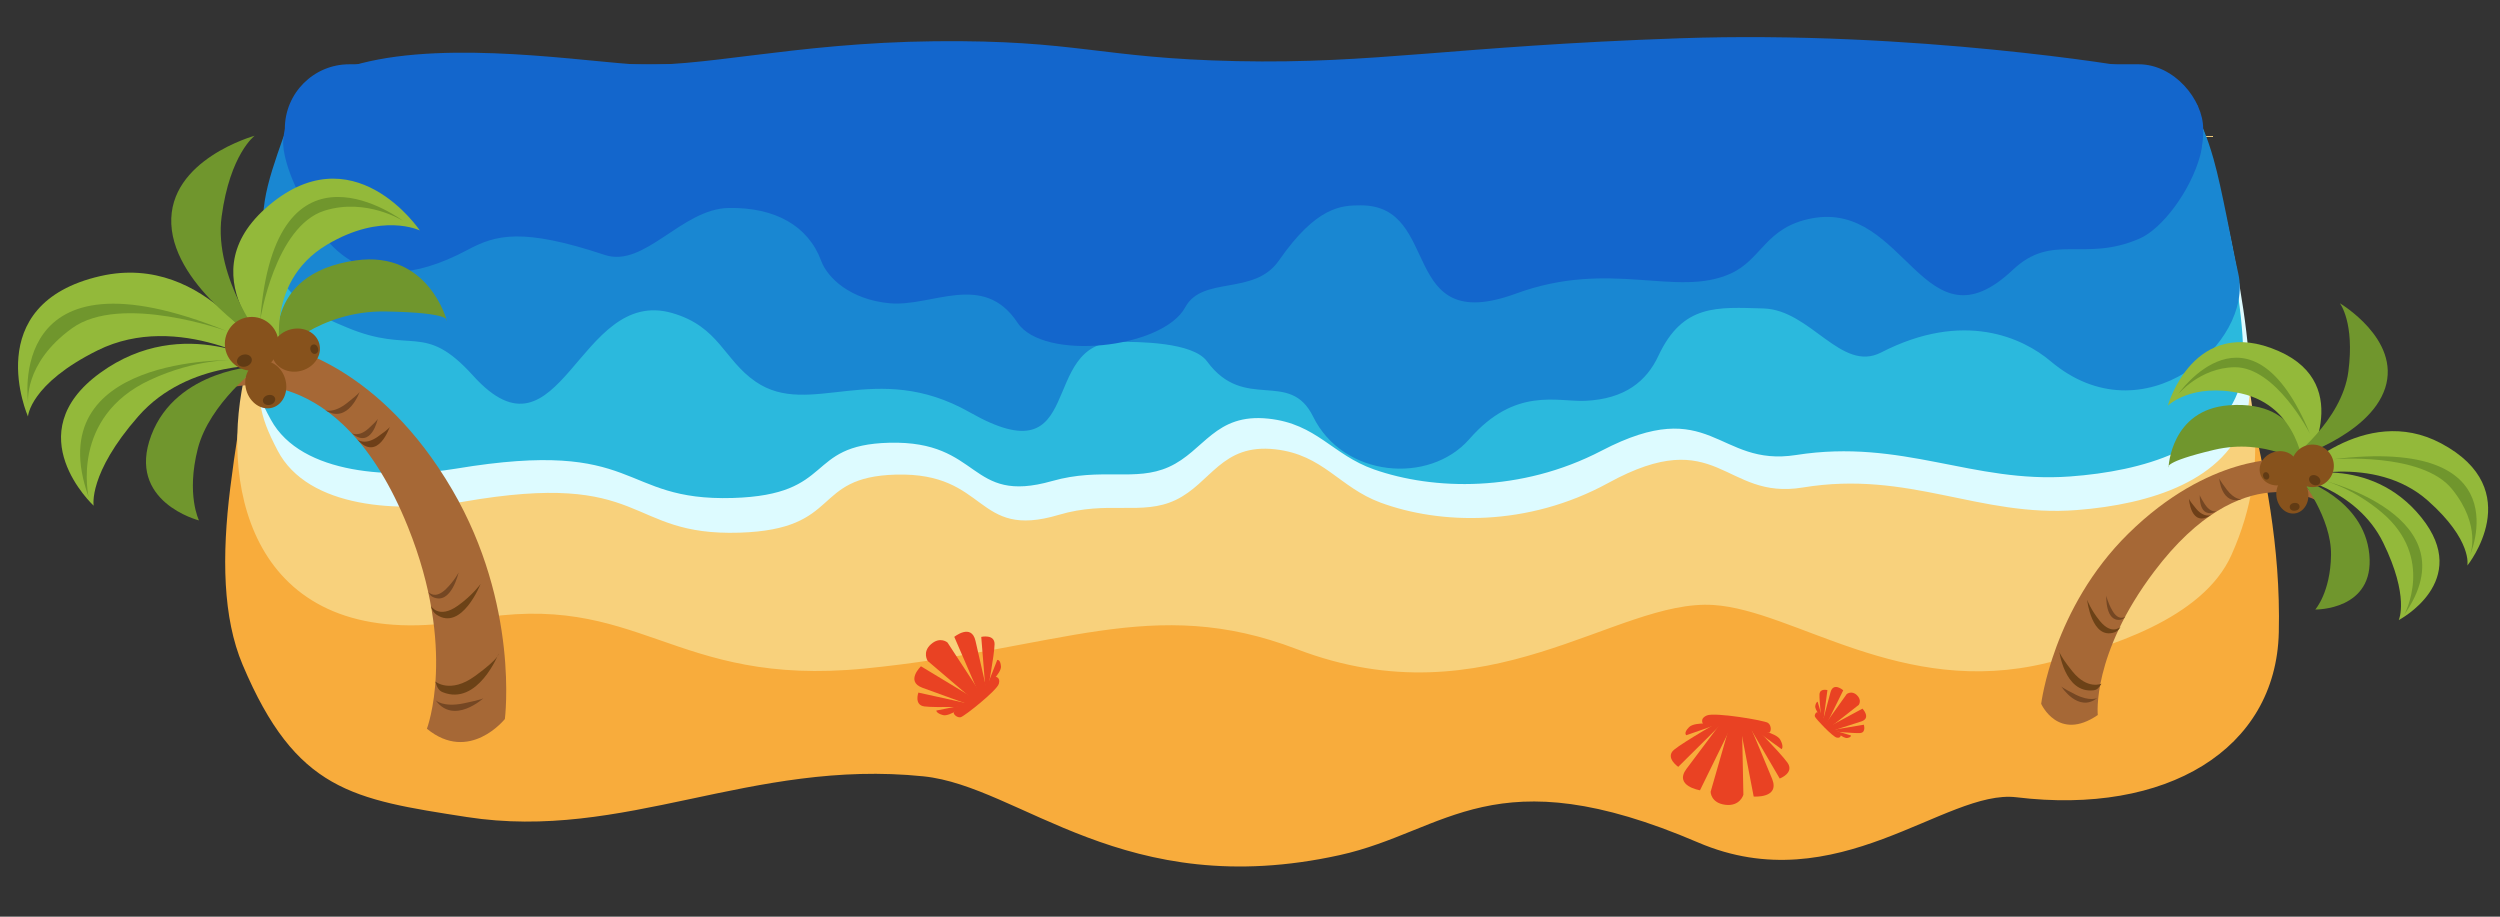 <?xml version="1.0" encoding="UTF-8" standalone="no"?>
<!-- Created with Inkscape (http://www.inkscape.org/) -->

<svg
   width="600"
   height="220"
   viewBox="0 0 600 220"
   version="1.1"
   id="beach"
   xml:space="preserve"
   xmlns="http://www.w3.org/2000/svg"
   xmlns:svg="http://www.w3.org/2000/svg">
   <rect x="0" y="0" width="600" height="220" fill="#333333" stroke="none"/>
   <defs id="defs1">
    <style>
      #beach .wave {
        animation: move 4s ease-in-out infinite;
      }

      @keyframes move {
        0%, 100% {
          transform: translateY(0%);
        }
        50% {
          transform: translateY(3%);
        }
      }
    </style>
   </defs>
     <g id="layer1"><g
       id="Beach"><path
         style="fill:#f8ac3c;fill-opacity:1;stroke-width:1.349"
         d="m 526.534,50.523 c 0,0 6.269,13.3 13.649,47.667 3.123,14.542 7.228,32.46 6.73,53.604 -0.663,28.171 -27.057,43.907 -62.96,39.55 -17.002,-2.063 -43.05,25.162 -76.409,10.849 -49.049,-21.044 -60.316,-2.643 -86,3.029 -51.779,11.436 -76.544,-16.507 -99.926,-18.904 -41.511,-4.257 -71.744,15.641 -109.565,9.77 C 84.58,191.822 71.037,189.853 58.237,159.559 53.461,148.257 53.211,133.526 55.273,117.016 59.666,81.855 68.262,50.977 68.262,50.977 Z"
         id="Sand" /><path
         style="fill:#f8d17c;fill-opacity:1;stroke-width:1.19"
         d="m 78.09,33.532 c 0,0 -14.873,29.942 -20.11,60.381 -4.698,27.309 5.301,63.76 55.201,54.786 40.546,-7.291 47.816,16.342 94.394,11.746 46.578,-4.596 68.901,-17.954 103.697,-4.639 45.927,17.574 76.554,-12.149 99.982,-10.607 19.474,1.282 45.101,22.393 79.928,13.917 14.604,-3.554 37.468,-10.522 44.356,-25.901 10.398,-23.217 4.18,-40.512 0.232,-57.386 -8.152,-34.838 -7.672,-43.182 -7.672,-43.182 z"
         id="WetSand" /><g
         class="wave"
         id="WaterLevel1"><g
           class="wave"
           id="WaterLevel2"><g
             class="wave"
             id="WaterLevel3"><path
               style="fill:#ddfbff;fill-opacity:1;stroke-width:1.22"
               d="m 72.82,29.571 c 0,0 -9.787,31.865 -10.56,49.44 -0.742,16.883 -0.301,20.133 4.341,29.069 7.349,14.148 29.693,14.945 44.478,12.356 44.575,-7.804 38.837,8.268 66.387,7.406 24.89,-0.779 17.047,-13.388 37.563,-13.936 22.279,-0.595 18.823,15.705 39.066,9.662 11.827,-3.531 19.98,0.264 28.038,-3.558 8.541,-4.051 11.037,-13.622 23.907,-12.178 11.606,1.302 15.328,9.112 25.295,12.795 14.174,5.239 35.179,5.949 54.668,-4.726 26.384,-14.453 27.627,4.236 46.655,1.1 25.571,-4.214 42.343,7.218 65.761,5.413 17.621,-1.358 36.077,-7.074 40.681,-22.578 C 543.13,86.265 531.931,39.773 528.389,30.051 525.439,21.952 210.659,28.016 105.335,25.103 76.696,24.311 72.82,29.571 72.82,29.571 Z"
               id="Wave3Splash" /><path
               style="fill:#2bb9dd;fill-opacity:1;stroke-width:1.19"
               d="m 71.222,26.022 c 0,0 -9.787,30.316 -10.56,47.036 -0.742,16.062 -0.301,19.154 4.341,27.656 7.349,13.461 29.693,14.218 44.478,11.755 44.575,-7.425 38.837,7.866 66.387,7.046 24.89,-0.741 17.046,-12.737 37.563,-13.258 22.279,-0.566 18.823,14.942 39.066,9.192 11.827,-3.359 19.98,0.251 28.038,-3.385 8.541,-3.854 11.037,-12.959 23.907,-11.586 11.606,1.238 15.328,8.669 25.295,12.173 14.174,4.984 35.179,5.66 54.668,-4.497 26.384,-13.75 27.627,4.03 46.655,1.047 25.571,-4.009 42.343,6.868 65.761,5.15 17.621,-1.292 36.077,-6.73 40.681,-21.48 4.03,-12.912 -7.169,-57.143 -10.71,-66.393 -2.95,-7.705 -317.731,-1.936 -423.054,-4.707 -28.639,-0.754 -32.515,4.251 -32.515,4.251 z"
               id="Wave3Body" /></g><path
             style="fill:#1987d2;fill-opacity:1;stroke-width:1.662"
             d="m 525.214,25.144 c 0,0 2.923,1.965 6.064,13.106 2.078,7.37 4.252,20.007 5.919,27.455 3.702,16.542 -22.776,39.797 -45.044,20.992 -6.662,-5.626 -20.864,-12.304 -40.69,-2.096 -9.572,4.928 -16.926,-10.265 -28.247,-10.571 -11.098,-0.299 -19.338,-1.156 -25.204,11.38 -2.822,6.032 -7.985,10.374 -17.594,10.788 -6.703,0.289 -16.764,-3.411 -27.76,9.168 -9.636,11.023 -30.342,9.233 -37.504,-5.369 -5.66,-11.54 -16.483,-1.003 -25.46,-13.264 -3.449,-4.712 -16.682,-4.682 -21.243,-4.702 -19.699,-0.083 -7.246,33.104 -35.67,16.946 -22.704,-12.907 -38.402,1.606 -51.451,-7.39 -7.643,-5.269 -8.733,-13.191 -19.991,-16.452 -22.59,-6.544 -26.786,38.268 -47.809,15.01 -11.823,-13.079 -14.581,-4.919 -30.387,-11.599 -5.331,-2.253 -13.702,-5.34 -18.181,-16.236 -3.923,-9.542 -0.873,-18.299 3.009,-29.315 4.274,-12.13 91.954,-6.256 192.177,-5.722 124.633,0.665 265.065,-2.13 265.065,-2.13 z"
             id="Wave2" /></g><path
           style="fill:#1366cc;fill-opacity:1;stroke-width:1.335"
           d="m 73.517,21.483 c 0,0 -4.9,4.802 -5.533,11.967 -0.278,3.148 1.374,7.836 2.758,10.942 5.086,11.421 14.276,30.121 41.503,15.564 6.737,-3.602 13.073,-5.359 32.899,1.229 9.572,3.181 18.429,-11.074 29.75,-11.271 11.098,-0.193 19.088,4.273 22.198,12.706 1.492,4.043 6.924,9.248 16.342,10.157 10.209,0.985 22.538,-7.761 30.765,4.662 6.163,9.307 34.85,6.301 40.259,-3.693 4.142,-7.652 16.556,-2.692 22.455,-11.184 9.116,-13.124 15.088,-13.267 19.649,-13.279 19.699,-0.053 8.84,31.61 37.264,21.181 22.704,-8.33 38.402,1.037 51.451,-4.769 7.643,-3.4 8.357,-11.194 19.615,-13.299 22.59,-4.223 26.807,32.541 48.185,12.368 9.556,-9.017 17.023,-1.709 30.387,-7.486 5.438,-2.35 12.256,-11.384 14.592,-19.984 1.157,-4.258 -0.59,-6.947 -0.59,-11.549 0,-18.099 -453.948,-4.262 -453.948,-4.262 z"
           id="Wave1" /></g><rect
         style="fill:#1366cc;fill-opacity:1;stroke-width:1.335"
         id="WaterTop"
         width="460.399"
         height="31.974"
         x="68.362"
         y="15.428"
         ry="15.458" /><path
         style="fill:#1366cc;fill-opacity:1;stroke-width:1.19"
         d="m 511.412,16.123 c 0,0 -51.817,-8.909 -108.461,-6.931 -54.277,1.896 -73.123,6.187 -106.179,5.48 -33.056,-0.707 -38.064,-5.127 -72.372,-4.773 -34.308,0.354 -57.096,6.718 -73.123,5.48 -16.027,-1.237 -48.2,-6.006 -68.564,0.994 -20.364,7 428.699,-0.25 428.699,-0.25 z"
         id="WaterWind" /></g></g><g
     id="layer2"><g
       id="g16"
       transform="matrix(0.573,-0.498,0.498,0.573,-45.398,181.518)"><path
         style="fill:#e94223;fill-opacity:1;stroke-width:0.192"
         d="m 281.953,226.478 17.147,0.081 c 0,0 1.307,1.328 -0.61,2.517 -1.917,1.189 -14.978,0.604 -16.016,0.046 -1.037,-0.559 -1.218,-2.504 -0.521,-2.644 z"
         id="path5" /><path
         style="fill:#e94223;fill-opacity:1;stroke-width:0.177"
         d="m 286.3,227.151 c -0.196,-0.069 -8.252,-4.671 -8.252,-4.671 0,0 -0.608,0.625 0.658,2.484 1.266,1.859 7.594,2.187 7.594,2.187 z"
         id="path7" /><path
         style="fill:#e94223;fill-opacity:1;stroke-width:0.183"
         d="m 288.392,229.162 -10.901,-14.685 c 0,0 -3.672,2.019 -1.432,4.553 2.24,2.534 12.123,10.59 12.123,10.59 z"
         id="path9" /><path
         style="fill:#e94223;fill-opacity:1;stroke-width:0.17"
         d="m 289.957,228.583 -6.396,-19.85 c 0,0 -6.872,0.327 -4.129,5.388 2.523,4.656 7.897,14.151 7.897,14.151 z"
         id="path10" /><path
         style="fill:#e94223;fill-opacity:1;stroke-width:0.153"
         d="m 289.132,227.875 -2.856,-19.004 c 0,0 0.436,-3.324 4.291,-3.324 3.855,0 4.253,3.022 4.253,3.022 l -2.699,19.569 z"
         id="path11" /><path
         style="fill:#e94223;fill-opacity:1;stroke-width:0.171"
         d="m 291.275,228.6 6.339,-19.982 c 0,0 6.95,0.265 4.232,5.351 -2.501,4.679 -7.941,14.872 -7.941,14.872 z"
         id="path10-8" /><path
         style="fill:#e94223;fill-opacity:1;stroke-width:0.183"
         d="m 293.559,228.441 10.485,-14.221 c 0,0 3.84,2.059 1.665,4.506 -2.176,2.447 -11.915,10.17 -11.915,10.17 z"
         id="path9-2" /><path
         style="fill:#e94223;fill-opacity:1;stroke-width:0.173"
         d="m 295.381,227.058 c 0.202,-0.077 7.695,-4.015 7.695,-4.015 0,0 0.921,0.46 -0.426,2.283 -1.348,1.823 -7.269,1.732 -7.269,1.732 z"
         id="path7-9" /></g><g
       id="g16-3"
       transform="matrix(0.326,0.316,-0.316,0.326,415.894,8.019)"><path
         style="fill:#e94223;fill-opacity:1;stroke-width:0.192"
         d="m 281.953,226.478 17.147,0.081 c 0,0 1.307,1.328 -0.61,2.517 -1.917,1.189 -14.978,0.604 -16.016,0.046 -1.037,-0.559 -1.218,-2.504 -0.521,-2.644 z"
         id="path5-0" /><path
         style="fill:#e94223;fill-opacity:1;stroke-width:0.177"
         d="m 286.3,227.151 c -0.196,-0.069 -8.252,-4.671 -8.252,-4.671 0,0 -0.608,0.625 0.658,2.484 1.266,1.859 7.594,2.187 7.594,2.187 z"
         id="path7-7" /><path
         style="fill:#e94223;fill-opacity:1;stroke-width:0.183"
         d="m 288.392,229.162 -10.901,-14.685 c 0,0 -3.672,2.019 -1.432,4.553 2.24,2.534 12.123,10.59 12.123,10.59 z"
         id="path9-8" /><path
         style="fill:#e94223;fill-opacity:1;stroke-width:0.17"
         d="m 289.957,228.583 -6.396,-19.85 c 0,0 -6.872,0.327 -4.129,5.388 2.523,4.656 7.897,14.151 7.897,14.151 z"
         id="path10-6" /><path
         style="fill:#e94223;fill-opacity:1;stroke-width:0.153"
         d="m 289.132,227.875 -2.856,-19.004 c 0,0 0.436,-3.324 4.291,-3.324 3.855,0 4.253,3.022 4.253,3.022 l -2.699,19.569 z"
         id="path11-8" /><path
         style="fill:#e94223;fill-opacity:1;stroke-width:0.171"
         d="m 291.275,228.6 6.339,-19.982 c 0,0 6.95,0.265 4.232,5.351 -2.501,4.679 -7.941,14.872 -7.941,14.872 z"
         id="path10-8-8" /><path
         style="fill:#e94223;fill-opacity:1;stroke-width:0.183"
         d="m 293.559,228.441 10.485,-14.221 c 0,0 3.84,2.059 1.665,4.506 -2.176,2.447 -11.915,10.17 -11.915,10.17 z"
         id="path9-2-4" /><path
         style="fill:#e94223;fill-opacity:1;stroke-width:0.173"
         d="m 295.381,227.058 c 0.202,-0.077 7.695,-4.015 7.695,-4.015 0,0 0.921,0.46 -0.426,2.283 -1.348,1.823 -7.269,1.732 -7.269,1.732 z"
         id="path7-9-3" /></g><g
       id="g16-3-0"
       transform="matrix(-0.916,-0.114,0.12,-0.873,655.577,405.719)"><path
         style="fill:#e94223;fill-opacity:1;stroke-width:0.192"
         d="m 281.953,226.478 17.147,0.081 c 0,0 1.307,1.328 -0.61,2.517 -1.917,1.189 -14.978,0.604 -16.016,0.046 -1.037,-0.559 -1.218,-2.504 -0.521,-2.644 z"
         id="path5-0-6" /><path
         style="fill:#e94223;fill-opacity:1;stroke-width:0.177"
         d="m 286.3,227.151 c -0.196,-0.069 -8.252,-4.671 -8.252,-4.671 0,0 -0.608,0.625 0.658,2.484 1.266,1.859 7.594,2.187 7.594,2.187 z"
         id="path7-7-8" /><path
         style="fill:#e94223;fill-opacity:1;stroke-width:0.183"
         d="m 288.392,229.162 -10.901,-14.685 c 0,0 -3.672,2.019 -1.432,4.553 2.24,2.534 12.123,10.59 12.123,10.59 z"
         id="path9-8-9" /><path
         style="fill:#e94223;fill-opacity:1;stroke-width:0.17"
         d="m 289.957,228.583 -6.396,-19.85 c 0,0 -6.872,0.327 -4.129,5.388 2.523,4.656 7.897,14.151 7.897,14.151 z"
         id="path10-6-2" /><path
         style="fill:#e94223;fill-opacity:1;stroke-width:0.153"
         d="m 289.132,227.875 -2.856,-19.004 c 0,0 0.436,-3.324 4.291,-3.324 3.855,0 4.253,3.022 4.253,3.022 l -2.699,19.569 z"
         id="path11-8-6" /><path
         style="fill:#e94223;fill-opacity:1;stroke-width:0.171"
         d="m 291.275,228.6 6.339,-19.982 c 0,0 6.95,0.265 4.232,5.351 -2.501,4.679 -7.941,14.872 -7.941,14.872 z"
         id="path10-8-8-6" /><path
         style="fill:#e94223;fill-opacity:1;stroke-width:0.183"
         d="m 293.559,228.441 10.485,-14.221 c 0,0 3.84,2.059 1.665,4.506 -2.176,2.447 -11.915,10.17 -11.915,10.17 z"
         id="path9-2-4-4" /><path
         style="fill:#e94223;fill-opacity:1;stroke-width:0.173"
         d="m 295.381,227.058 c 0.202,-0.077 7.695,-4.015 7.695,-4.015 0,0 0.921,0.46 -0.426,2.283 -1.348,1.823 -7.269,1.732 -7.269,1.732 z"
         id="path7-9-3-9" /></g></g><g
     id="layer3"><g
       id="g37"
       transform="rotate(-15.72,-663.754,455.053)"><g
         id="g33"><path
           style="fill:#a66836;fill-opacity:1"
           d="m 149.703,392.97 c 0,0 12.161,-16.361 8.745,-47.84 -4.798,-44.213 -31.854,-43.73 -31.854,-43.73 l 15.75,-5.5 c 0,0 20.085,10.161 28.75,43.5 8.067,31.038 -2.745,56.393 -2.745,56.393 0,0 -11.116,7.987 -18.646,-2.823 z"
           id="path16" /><path
           style="fill:#754723;fill-opacity:1;stroke-width:1.18"
           d="m 146.928,312.774 c 0,0 1.673,1.328 5.46,-0.226 3.787,-1.554 3.697,-1.794 3.697,-1.794 0,0 -4.785,6.855 -9.157,2.02 z"
           id="path30" /><path
           style="fill:#6e3f18;fill-opacity:1;stroke-width:1.239"
           d="m 152.438,321.646 c 0,0 1.311,1.915 4.855,0.68 3.544,-1.236 3.496,-1.545 3.496,-1.545 0,0 -5.098,7.538 -8.351,0.865 z"
           id="path30-7" /><path
           style="fill:#754723;fill-opacity:1;stroke-width:1.047"
           d="m 151.552,319.797 c 0,0 1.322,1.439 4.186,0.013 2.864,-1.425 2.788,-1.676 2.788,-1.676 0,0 -3.48,6.824 -6.974,1.663 z"
           id="path30-77" /><path
           style="fill:#6c4217;fill-opacity:1;stroke-width:2.342"
           d="m 154.718,382.614 c 0,0 2.617,3.864 9.517,1.314 6.901,-2.551 6.912,-3.633 6.912,-3.633 0,0 -8.237,10.802 -15.415,5.263 -0.713,-0.55 -1.006,-1.253 -1.013,-2.944 z"
           id="path30-5" /><path
           style="fill:#6c4217;fill-opacity:1;stroke-width:1.673"
           d="m 158.601,364.807 c 0,0 0.854,3.685 6.256,1.746 4.114,-1.477 6.667,-3.541 6.667,-3.541 0,0 -7.457,9.796 -12.19,4.224 -0.519,-0.611 -0.767,-1.349 -0.733,-2.429 z"
           id="path30-9" /><path
           style="fill:#754723;fill-opacity:1;stroke-width:1.106"
           d="m 158.933,361.439 c 0,0 0.94,2.319 4.268,0.493 2.535,-1.391 3.989,-3.004 3.989,-3.004 0,0 -3.858,7.173 -7.527,4.022 -0.402,-0.345 -0.641,-0.802 -0.731,-1.511 z"
           id="path30-9-8" /><path
           style="fill:#754723;fill-opacity:1;stroke-width:1.368"
           d="m 153.581,386.977 c 0,0 1.234,2.147 6.219,2.514 4.985,0.366 5,0.085 5,0.085 0,0 -8.65,4.358 -11.219,-2.598 z"
           id="path30-0" /></g><path
         style="fill:#70962d;fill-opacity:1"
         d="m 134.594,298.274 c 0,0 -13.949,5.294 -19.625,15.125 -5.676,9.831 -4.375,16.625 -4.375,16.625 0,0 -15.625,-9 -5.5,-22.75 10.125,-13.75 29.5,-9 29.5,-9 z"
         id="path18" /><g
         id="g34"><path
           style="fill:#93b93a;fill-opacity:1"
           d="m 137.219,298.899 c 0,0 -18.5,-6.875 -33.875,3.125 -15.375,10 -16.125,17.75 -16.125,17.75 0,0 -13.25,-21.625 10.125,-30.25 23.375,-8.625 39.875,9.375 39.875,9.375 z"
           id="path19" /><path
           style="fill:#70962d;fill-opacity:1"
           d="m 86.621,317.491 c 0,0 0.819,-19.681 21.778,-23.097 11.984,-1.953 20.472,0.823 20.472,0.823 0,0 -44.827,-13.998 -42.25,22.274 z"
           id="path24" /></g><g
         id="g35"><path
           style="fill:#93b93a;fill-opacity:1"
           d="m 136.969,299.399 c 0,0 -17.365,-19.288 -38.75,-15.25 -17.875,3.375 -20.375,10.75 -20.375,10.75 0,0 -4.129,-29.221 25.86,-27.734 26.503,1.315 33.265,32.234 33.265,32.234 z"
           id="path20" /><path
           style="fill:#70962d;fill-opacity:1"
           d="m 129.375,288.125 c 0,0 -22,-15.75 -35.625,-10.75 -13.625,5 -15,14.5 -15,14.5 0,0 4.875,-39.25 50.625,-3.75 z"
           id="path25" /></g><path
         style="fill:#70962d;fill-opacity:1"
         d="m 139.844,296.649 c 0,0 12.125,-7.375 27.5,-2.75 15.375,4.625 13.5,6.125 13.5,6.125 0,0 0.375,-17.5 -17.125,-19.875 -22.912,-3.11 -23.875,16.5 -23.875,16.5 z"
         id="path21" /><g
         id="g36"><path
           style="fill:#93b93a;fill-opacity:1"
           d="m 140.094,298.399 c 0,0 0.457,-19.033 18,-23.75 14.875,-4 22.375,2.75 22.375,2.75 0,0 -9,-27.5 -34.25,-15.125 -23.354,11.446 -6.125,36.125 -6.125,36.125 z"
           id="path22" /><path
           style="fill:#70962d;fill-opacity:1"
           d="m 137.75,287.75 c 0,0 9.495,-20.756 22,-21.125 10.494,-0.31 17.5,7.5 17.5,7.5 0,0 -23.25,-30.75 -39.5,13.625 z"
           id="path26" /></g><path
         style="fill:#70962d;fill-opacity:1"
         d="m 137.219,293.399 c 0,0 -7.625,-18.25 -1.625,-32.125 6,-13.875 12.875,-16.5 12.875,-16.5 0,0 -21.5,-0.125 -25,15 -3.5,15.125 13.75,33.625 13.75,33.625 z"
         id="path23" /><g
         id="g31"><ellipse
           style="fill:#87521c;fill-opacity:1;stroke-width:0.848"
           id="path17-7"
           cx="144.045"
           cy="296.976"
           rx="5.834"
           ry="5.127" /><ellipse
           style="fill:#613b14;fill-opacity:1"
           id="path28"
           cx="148.36"
           cy="297.957"
           rx="0.928"
           ry="1.149" /></g><g
         id="g30"><ellipse
           style="fill:#87521c;fill-opacity:1;stroke-width:0.819"
           id="path17-0"
           cx="134.851"
           cy="303.004"
           rx="4.861"
           ry="5.745" /><ellipse
           style="fill:#613b14;fill-opacity:1"
           id="path29"
           cx="134.615"
           cy="306.752"
           rx="1.503"
           ry="1.193" /></g><g
         id="g32"><circle
           style="fill:#87521c;fill-opacity:1"
           id="path17"
           cx="134.262"
           cy="292.654"
           r="6.452" /><ellipse
           style="fill:#613b14;fill-opacity:1;stroke-width:1.365"
           id="path27"
           cx="131.478"
           cy="296.057"
           rx="1.812"
           ry="1.458" /></g></g><g
       id="g37-3"
       transform="matrix(-0.679,-0.406,-0.406,0.679,764.751,-32.898)"><g
         id="g33-0"><path
           style="fill:#a66836;fill-opacity:1"
           d="m 150.804,391.349 c 0,0 11.061,-14.74 7.644,-46.22 -4.798,-44.213 -31.854,-43.73 -31.854,-43.73 l 15.75,-5.5 c 0,0 20.085,10.161 28.75,43.5 8.067,31.038 -3.807,57.841 -3.807,57.841 0,0 -10.415,7.36 -16.483,-5.892 z"
           id="path16-4" /><path
           style="fill:#754723;fill-opacity:1;stroke-width:1.18"
           d="m 146.928,312.774 c 0,0 1.673,1.328 5.46,-0.226 3.787,-1.554 3.697,-1.794 3.697,-1.794 0,0 -4.785,6.855 -9.157,2.02 z"
           id="path30-4" /><path
           style="fill:#6e3f18;fill-opacity:1;stroke-width:1.239"
           d="m 152.438,321.646 c 0,0 1.311,1.915 4.855,0.68 3.544,-1.236 3.496,-1.545 3.496,-1.545 0,0 -5.098,7.538 -8.351,0.865 z"
           id="path30-7-4" /><path
           style="fill:#754723;fill-opacity:1;stroke-width:1.047"
           d="m 151.552,319.797 c 0,0 1.322,1.439 4.186,0.013 2.864,-1.425 2.788,-1.676 2.788,-1.676 0,0 -3.48,6.824 -6.974,1.663 z"
           id="path30-77-4" /><path
           style="fill:#6c4217;fill-opacity:1;stroke-width:2.342"
           d="m 154.718,382.614 c 0,0 2.617,3.864 9.517,1.314 6.901,-2.551 6.912,-3.633 6.912,-3.633 0,0 -8.237,10.802 -15.415,5.263 -0.713,-0.55 -1.006,-1.253 -1.013,-2.944 z"
           id="path30-5-7" /><path
           style="fill:#6c4217;fill-opacity:1;stroke-width:1.673"
           d="m 158.601,364.807 c 0,0 0.854,3.685 6.256,1.746 4.114,-1.477 6.667,-3.541 6.667,-3.541 0,0 -7.457,9.796 -12.19,4.224 -0.519,-0.611 -0.767,-1.349 -0.733,-2.429 z"
           id="path30-9-6" /><path
           style="fill:#754723;fill-opacity:1;stroke-width:1.106"
           d="m 158.933,361.439 c 0,0 0.94,2.319 4.268,0.493 2.535,-1.391 3.989,-3.004 3.989,-3.004 0,0 -3.858,7.173 -7.527,4.022 -0.402,-0.345 -0.641,-0.802 -0.731,-1.511 z"
           id="path30-9-8-3" /><path
           style="fill:#754723;fill-opacity:1;stroke-width:1.368"
           d="m 153.581,386.977 c 0,0 1.234,2.147 6.219,2.514 4.985,0.366 5,0.085 5,0.085 0,0 -8.65,4.358 -11.219,-2.598 z"
           id="path30-0-1" /></g><path
         style="fill:#70962d;fill-opacity:1"
         d="m 134.594,298.274 c 0,0 -13.949,5.294 -19.625,15.125 -5.676,9.831 -4.375,16.625 -4.375,16.625 0,0 -15.625,-9 -5.5,-22.75 10.125,-13.75 29.5,-9 29.5,-9 z"
         id="path18-7" /><g
         id="g34-5"><path
           style="fill:#93b93a;fill-opacity:1"
           d="m 137.219,298.899 c 0,0 -18.5,-6.875 -33.875,3.125 -15.375,10 -16.125,17.75 -16.125,17.75 0,0 -13.25,-21.625 10.125,-30.25 23.375,-8.625 39.875,9.375 39.875,9.375 z"
           id="path19-9" /><path
           style="fill:#70962d;fill-opacity:1"
           d="m 86.621,317.491 c 0,0 0.819,-19.681 21.778,-23.097 11.984,-1.953 20.472,0.823 20.472,0.823 0,0 -44.827,-13.998 -42.25,22.274 z"
           id="path24-6" /></g><g
         id="g35-2"><path
           style="fill:#93b93a;fill-opacity:1"
           d="m 136.969,299.399 c 0,0 -17.365,-19.288 -38.75,-15.25 -17.875,3.375 -20.375,10.75 -20.375,10.75 0,0 -4.129,-29.221 25.86,-27.734 26.503,1.315 33.265,32.234 33.265,32.234 z"
           id="path20-1" /><path
           style="fill:#70962d;fill-opacity:1"
           d="m 129.375,288.125 c 0,0 -22,-15.75 -35.625,-10.75 -13.625,5 -15,14.5 -15,14.5 0,0 4.875,-39.25 50.625,-3.75 z"
           id="path25-7" /></g><path
         style="fill:#70962d;fill-opacity:1"
         d="m 136.123,293.934 c 0,0 14.16,-0.946 25.665,10.253 11.505,11.199 9.149,11.665 9.149,11.665 0,0 8.41,-15.351 -6.019,-25.535 -18.891,-13.334 -28.795,3.618 -28.795,3.618 z"
         id="path21-8" /><g
         id="g36-5"
         transform="rotate(33.348,143.033,289.087)"><path
           style="fill:#93b93a;fill-opacity:1"
           d="m 140.094,298.399 c 0,0 0.457,-19.033 18,-23.75 14.875,-4 22.375,2.75 22.375,2.75 0,0 -9,-27.5 -34.25,-15.125 -23.354,11.446 -6.125,36.125 -6.125,36.125 z"
           id="path22-7" /><path
           style="fill:#70962d;fill-opacity:1"
           d="m 137.75,287.75 c 0,0 9.495,-20.756 22,-21.125 10.494,-0.31 17.5,7.5 17.5,7.5 0,0 -23.25,-30.75 -39.5,13.625 z"
           id="path26-4" /></g><path
         style="fill:#70962d;fill-opacity:1"
         d="m 140.636,295.077 c 0,0 -7.625,-18.25 -1.625,-32.125 6,-13.875 12.875,-16.5 12.875,-16.5 0,0 -21.5,-0.125 -25,15 -3.5,15.125 13.75,33.625 13.75,33.625 z"
         id="path23-1" /><g
         id="g31-8"
         transform="rotate(49.345,140.928,295.873)"><ellipse
           style="fill:#87521c;fill-opacity:1;stroke-width:0.848"
           id="path17-7-5"
           cx="144.045"
           cy="296.976"
           rx="5.834"
           ry="5.127" /><ellipse
           style="fill:#613b14;fill-opacity:1"
           id="path28-9"
           cx="148.36"
           cy="297.957"
           rx="0.928"
           ry="1.149" /></g><g
         id="g30-7"
         transform="rotate(37.903,133.661,302.751)"><ellipse
           style="fill:#87521c;fill-opacity:1;stroke-width:0.819"
           id="path17-0-5"
           cx="134.851"
           cy="303.004"
           rx="4.861"
           ry="5.745" /><ellipse
           style="fill:#613b14;fill-opacity:1"
           id="path29-3"
           cx="134.615"
           cy="306.752"
           rx="1.503"
           ry="1.193" /></g><g
         id="g32-8"
         transform="translate(-0.596,0.38)"><circle
           style="fill:#87521c;fill-opacity:1"
           id="path17-8"
           cx="134.262"
           cy="292.654"
           r="6.452" /><ellipse
           style="fill:#613b14;fill-opacity:1;stroke-width:1.365"
           id="path27-3"
           cx="131.478"
           cy="296.057"
           rx="1.812"
           ry="1.458" /></g></g></g></svg>
